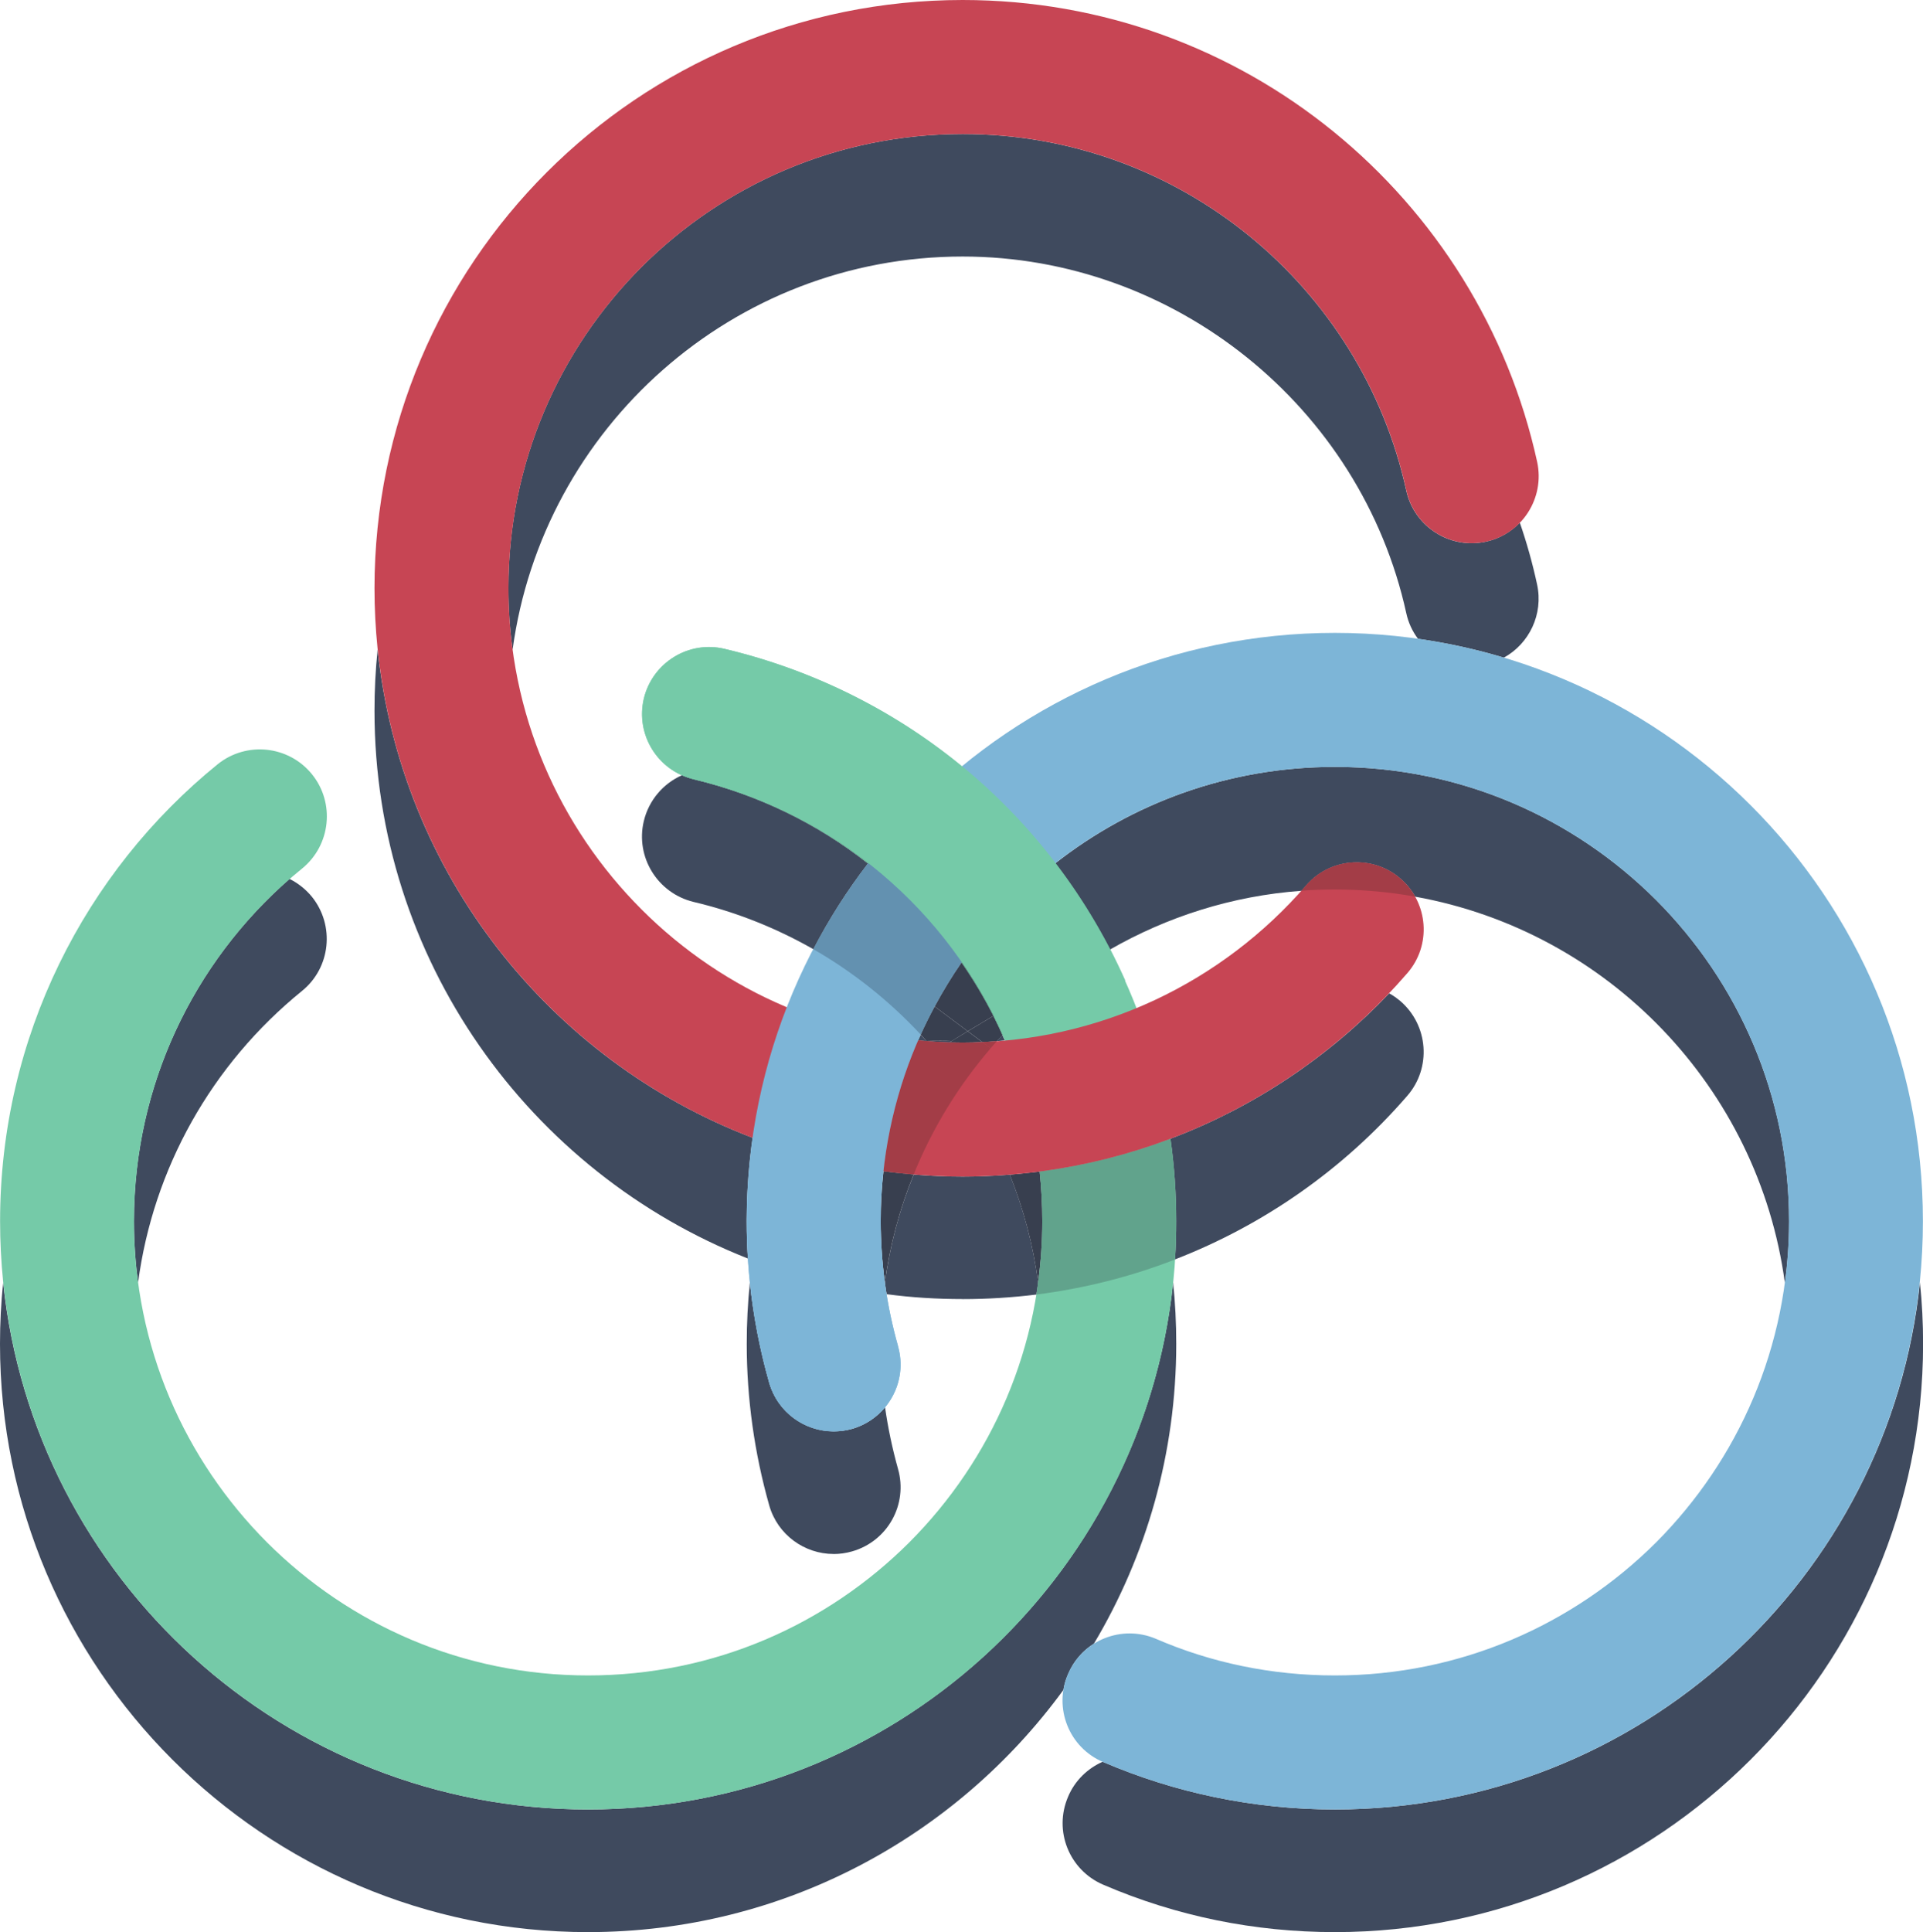 <?xml version="1.0" encoding="UTF-8" standalone="no"?>
<svg
   xmlns:dc="http://purl.org/dc/elements/1.1/"
   xmlns:cc="http://creativecommons.org/ns#"
   xmlns:rdf="http://www.w3.org/1999/02/22-rdf-syntax-ns#"
   xmlns:svg="http://www.w3.org/2000/svg"
   xmlns="http://www.w3.org/2000/svg"
   xmlns:sodipodi="http://sodipodi.sourceforge.net/DTD/sodipodi-0.dtd"
   xmlns:inkscape="http://www.inkscape.org/namespaces/inkscape"
   width="43.062pt"
   height="43.254pt"
   viewBox="0 0 43.062 43.254"
   version="1.2"
   id="svg53"
   sodipodi:docname="rgb.eps"
   inkscape:version="0.92.3 (2405546, 2018-03-11)">
  <defs
     id="defs57" />
  <sodipodi:namedview
     pagecolor="#ffffff"
     bordercolor="#666666"
     borderopacity="1"
     objecttolerance="10"
     gridtolerance="10"
     guidetolerance="10"
     inkscape:pageopacity="0"
     inkscape:pageshadow="2"
     inkscape:window-width="784"
     inkscape:window-height="480"
     id="namedview55"
     showgrid="false"
     inkscape:zoom="2.765625"
     inkscape:cx="28.75"
     inkscape:cy="27.333335"
     inkscape:window-x="0"
     inkscape:window-y="0"
     inkscape:window-maximized="0"
     inkscape:current-layer="surface516" />
  <g
     id="surface516"
     transform="translate(-10.438,-9.246)">
    <path
       style="fill:#3f4a5e;fill-opacity:1;fill-rule:nonzero;stroke:none"
       d="M 23.605,52.5 C 16.344,52.5 10.438,46.594 10.438,39.332 c 0,-0.465 0.023,-0.922 0.07,-1.375 0.688,6.629 6.289,11.797 13.098,11.797 6.812,0 12.414,-5.168 13.102,-11.801 0.047,0.453 0.07,0.914 0.07,1.379 0,2.449 -0.672,4.746 -1.844,6.711 -0.25,0.156 -0.453,0.387 -0.578,0.68 -0.051,0.117 -0.086,0.234 -0.105,0.355 C 31.852,50.363 27.977,52.5 23.605,52.5 M 13.531,37.961 c -0.062,-0.449 -0.094,-0.91 -0.094,-1.375 0,-3.062 1.348,-5.797 3.484,-7.664 0.188,0.094 0.359,0.227 0.5,0.398 0.52,0.645 0.422,1.59 -0.219,2.109 -2.035,1.652 -3.332,3.98 -3.672,6.531 m 19.23,-5.406 c 0.043,-0.043 0.082,-0.09 0.125,-0.137 0.02,0.043 0.039,0.082 0.055,0.121 -0.059,0.008 -0.121,0.012 -0.18,0.016"
       id="path4"
       inkscape:connector-curvature="0" />
    <path
       style="fill:#75caa8;fill-opacity:1;fill-rule:nonzero;stroke:none"
       d="m 25.969,26.691 c 4.473,1.062 7.812,5.09 7.809,9.895 0,2.812 -1.137,5.344 -2.98,7.191 -1.844,1.84 -4.375,2.977 -7.191,2.977 -2.812,0 -5.344,-1.137 -7.188,-2.977 -1.844,-1.848 -2.98,-4.379 -2.98,-7.191 0,-3.191 1.465,-6.031 3.766,-7.898 0.641,-0.523 0.738,-1.469 0.219,-2.109 -0.523,-0.645 -1.469,-0.742 -2.113,-0.223 -2.969,2.41 -4.871,6.105 -4.871,10.23 0,7.273 5.895,13.168 13.168,13.168 7.277,0 13.172,-5.895 13.172,-13.168 -0.004,-6.223 -4.309,-11.434 -10.113,-12.812 -0.805,-0.191 -1.613,0.305 -1.809,1.113 -0.191,0.805 0.309,1.613 1.113,1.805"
       id="path6"
       inkscape:connector-curvature="0" />
    <path
       style="fill:#3f4a5e;fill-opacity:1;fill-rule:nonzero;stroke:none"
       d="m 31.996,38.328 c -0.578,0 -1.148,-0.035 -1.703,-0.109 -0.016,-0.086 -0.027,-0.172 -0.039,-0.258 0.113,-0.844 0.332,-1.656 0.645,-2.422 0.359,0.031 0.727,0.047 1.098,0.047 0.355,0 0.707,-0.016 1.055,-0.043 0.305,0.766 0.523,1.574 0.633,2.414 -0.012,0.09 -0.023,0.18 -0.039,0.27 -0.543,0.066 -1.094,0.102 -1.648,0.102 M 36.75,37.441 c 0.02,-0.281 0.027,-0.57 0.027,-0.855 0,-0.629 -0.043,-1.242 -0.129,-1.848 1.875,-0.707 3.547,-1.832 4.898,-3.254 0.09,0.047 0.172,0.109 0.254,0.176 0.625,0.543 0.695,1.492 0.152,2.117 -1.426,1.648 -3.219,2.895 -5.203,3.664 m -9.562,-0.02 c -4.891,-1.926 -8.363,-6.695 -8.363,-12.262 0,-0.465 0.023,-0.922 0.07,-1.371 0.523,5.016 3.855,9.195 8.398,10.93 -0.086,0.594 -0.129,1.199 -0.133,1.816 0,0.016 0,0.035 0,0.051 0,0.281 0.008,0.559 0.027,0.836"
       id="path8"
       inkscape:connector-curvature="0" />
    <path
       style="fill:#383f4f;fill-opacity:1;fill-rule:nonzero;stroke:none"
       d="m 33.684,37.957 c -0.109,-0.84 -0.328,-1.648 -0.633,-2.414 0.223,-0.02 0.445,-0.043 0.668,-0.07 0.039,0.367 0.059,0.738 0.059,1.113 0,0.465 -0.031,0.922 -0.094,1.371"
       id="path10"
       inkscape:connector-curvature="0" />
    <path
       style="fill:#61a38c;fill-opacity:1;fill-rule:nonzero;stroke:none"
       d="m 33.645,38.227 c 0.016,-0.09 0.027,-0.18 0.039,-0.27 0.062,-0.449 0.094,-0.906 0.094,-1.371 0,-0.375 -0.02,-0.746 -0.059,-1.113 1.016,-0.133 1.996,-0.383 2.93,-0.734 0.086,0.605 0.129,1.219 0.129,1.848 0,0.285 -0.008,0.574 -0.027,0.855 -0.992,0.387 -2.035,0.648 -3.105,0.785"
       id="path12"
       inkscape:connector-curvature="0" />
    <path
       style="fill:#3f4a5e;fill-opacity:1;fill-rule:nonzero;stroke:none"
       d="m 44.113,23.969 c -0.621,-0.188 -1.266,-0.328 -1.922,-0.422 -0.125,-0.168 -0.215,-0.359 -0.262,-0.574 -1.016,-4.625 -5.191,-7.984 -9.934,-7.984 -5.145,0 -9.406,3.84 -10.078,8.801 -0.062,-0.449 -0.094,-0.906 -0.094,-1.375 0,-2.812 1.137,-5.344 2.98,-7.191 1.844,-1.84 4.375,-2.977 7.191,-2.977 0,0 0.004,0 0.004,0 4.863,0 8.93,3.422 9.93,7.98 0.152,0.699 0.773,1.18 1.465,1.18 0.105,0 0.211,-0.012 0.32,-0.035 0.301,-0.066 0.562,-0.219 0.758,-0.426 0.156,0.449 0.285,0.91 0.387,1.383 0.145,0.668 -0.176,1.328 -0.746,1.641"
       id="path14"
       inkscape:connector-curvature="0" />
    <path
       style="fill:#c74554;fill-opacity:1;fill-rule:nonzero;stroke:none"
       d="m 39.684,29.07 c -1.867,2.156 -4.613,3.516 -7.688,3.516 -2.816,-0.004 -5.348,-1.137 -7.191,-2.98 -1.844,-1.844 -2.98,-4.379 -2.98,-7.191 0,-2.812 1.137,-5.344 2.98,-7.191 1.844,-1.84 4.375,-2.977 7.191,-2.977 4.863,-0.004 8.934,3.422 9.934,7.98 0.176,0.809 0.977,1.32 1.785,1.145 0.809,-0.176 1.32,-0.977 1.145,-1.785 C 43.562,13.668 38.297,9.246 31.996,9.246 c -7.277,0 -13.168,5.895 -13.172,13.168 0.004,7.273 5.895,13.168 13.172,13.172 3.973,0 7.547,-1.766 9.957,-4.555 0.543,-0.625 0.473,-1.57 -0.152,-2.113 -0.625,-0.543 -1.574,-0.477 -2.117,0.152"
       id="path16"
       inkscape:connector-curvature="0" />
    <path
       style="fill:#3f4a5e;fill-opacity:1;fill-rule:nonzero;stroke:none"
       d="m 29.105,44.035 c -0.652,0 -1.254,-0.43 -1.441,-1.086 -0.332,-1.172 -0.504,-2.391 -0.504,-3.617 0,-0.465 0.023,-0.922 0.07,-1.371 0.082,0.766 0.227,1.516 0.434,2.242 0.188,0.656 0.789,1.086 1.441,1.086 0.137,0 0.273,-0.016 0.414,-0.055 0.301,-0.086 0.555,-0.262 0.738,-0.484 0.066,0.465 0.164,0.926 0.289,1.375 0.23,0.797 -0.23,1.625 -1.027,1.852 -0.137,0.039 -0.277,0.059 -0.414,0.059 m 2.594,-11.453 c -0.234,-0.008 -0.469,-0.023 -0.703,-0.047 0.02,-0.043 0.039,-0.086 0.059,-0.129 0.043,0.051 0.086,0.098 0.129,0.145 0.105,-0.004 0.211,-0.004 0.316,-0.004 0.078,0 0.156,0 0.234,0.004 l 0.012,0.004 0.363,-0.223 -0.41,0.25"
       id="path18"
       inkscape:connector-curvature="0" />
    <path
       style="fill:#383f4f;fill-opacity:1;fill-rule:nonzero;stroke:none"
       d="m 31.996,32.586 c -0.102,0 -0.199,-0.004 -0.297,-0.004 l 0.41,-0.25 0.324,0.242 c -0.145,0.008 -0.293,0.012 -0.438,0.012"
       id="path20"
       inkscape:connector-curvature="0" />
    <path
       style="fill:#383f4f;fill-opacity:1;fill-rule:nonzero;stroke:none"
       d="m 30.254,37.961 c -0.062,-0.453 -0.094,-0.914 -0.094,-1.375 0,-0.004 0,-0.008 0,-0.012 0,-0.375 0.02,-0.746 0.062,-1.109 0.223,0.031 0.449,0.055 0.676,0.074 -0.312,0.766 -0.531,1.578 -0.645,2.422"
       id="path22"
       inkscape:connector-curvature="0" />
    <path
       style="fill:#a33d47;fill-opacity:1;fill-rule:nonzero;stroke:none"
       d="m 30.898,35.539 c -0.227,-0.02 -0.453,-0.043 -0.676,-0.074 0.113,-1.031 0.379,-2.016 0.773,-2.93 0.234,0.023 0.469,0.039 0.703,0.047 0.098,0 0.195,0.004 0.297,0.004 0.145,0 0.293,-0.004 0.438,-0.012 l 0.188,0.141 c -0.719,0.836 -1.305,1.789 -1.723,2.824"
       id="path24"
       inkscape:connector-curvature="0" />
    <path
       style="fill:#3f4a5e;fill-opacity:1;fill-rule:nonzero;stroke:none"
       d="m 40.332,52.5 c -1.801,0 -3.547,-0.355 -5.191,-1.062 -0.762,-0.328 -1.113,-1.207 -0.785,-1.969 0.152,-0.363 0.438,-0.633 0.77,-0.781 0.008,0 0.012,0.004 0.016,0.004 1.594,0.684 3.352,1.062 5.188,1.062 0,0 0,0 0.004,0 6.809,0 12.41,-5.168 13.098,-11.797 0.047,0.453 0.07,0.91 0.07,1.375 C 53.5,46.594 47.594,52.5 40.332,52.5 M 50.406,37.961 c -0.59,-4.371 -3.965,-7.867 -8.277,-8.641 -0.082,-0.148 -0.191,-0.285 -0.328,-0.402 -0.281,-0.246 -0.633,-0.367 -0.98,-0.367 -0.422,0 -0.84,0.176 -1.137,0.52 -0.031,0.039 -0.066,0.078 -0.102,0.117 -1.555,0.113 -3.008,0.582 -4.289,1.316 -0.355,-0.68 -0.766,-1.324 -1.23,-1.926 1.727,-1.355 3.898,-2.164 6.27,-2.164 2.812,0 5.344,1.137 7.191,2.98 1.84,1.844 2.977,4.379 2.977,7.191 0,0.465 -0.031,0.926 -0.094,1.375 m -18.297,-5.629 0.574,-0.344 -0.574,0.344"
       id="path26"
       inkscape:connector-curvature="0" />
    <path
       style="fill:#383f4f;fill-opacity:1;fill-rule:nonzero;stroke:none"
       d="m 32.434,32.574 -0.324,-0.242 0.574,-0.344 c 0.07,0.145 0.141,0.285 0.203,0.43 -0.043,0.047 -0.082,0.094 -0.125,0.137 -0.109,0.008 -0.219,0.016 -0.328,0.02"
       id="path28"
       inkscape:connector-curvature="0" />
    <path
       style="fill:#61a38c;fill-opacity:1;fill-rule:nonzero;stroke:none"
       d="m 32.887,32.418 c -0.062,-0.145 -0.133,-0.285 -0.203,-0.43 l 1.305,-0.781 C 33.605,30.715 33.188,30.254 32.738,29.82 32.867,29.676 33,29.531 33.141,29.395 c 0.289,-0.293 0.598,-0.562 0.922,-0.816 0.465,0.602 0.875,1.246 1.23,1.926 -0.895,0.516 -1.707,1.16 -2.406,1.914"
       id="path30"
       inkscape:connector-curvature="0" />
    <path
       style="fill:#a33d47;fill-opacity:1;fill-rule:nonzero;stroke:none"
       d="m 32.621,32.715 -0.188,-0.141 c 0.109,-0.004 0.219,-0.012 0.328,-0.02 -0.047,0.055 -0.094,0.105 -0.141,0.16 m 9.508,-3.395 c -0.582,-0.105 -1.184,-0.16 -1.797,-0.16 -0.254,0 -0.504,0.008 -0.75,0.027 0.035,-0.039 0.07,-0.078 0.102,-0.117 0.297,-0.344 0.715,-0.52 1.137,-0.52 0.348,0 0.699,0.121 0.98,0.367 0.137,0.117 0.246,0.254 0.328,0.402"
       id="path32"
       inkscape:connector-curvature="0" />
    <path
       style="fill:#7db5d7;fill-opacity:1;fill-rule:nonzero;stroke:none"
       d="M 30.16,36.586 C 30.16,35.168 29.434,33.285 30,32 c -0.926,-0.375 -0.805,-0.281 -1.711,-0.699 -0.727,1.66 -1.129,3.461 -1.129,5.285 0,1.23 0.172,2.445 0.504,3.617 0.188,0.656 0.789,1.086 1.441,1.086 0.137,0 0.273,-0.016 0.414,-0.059 0.797,-0.227 1.258,-1.055 1.027,-1.852 -0.254,-0.902 -0.387,-1.844 -0.387,-2.793"
       id="path34"
       inkscape:connector-curvature="0" />
    <path
       style="fill:#7db5d7;fill-opacity:1;fill-rule:nonzero;stroke:none"
       d="m 30.547,39.379 c -0.25,-0.887 -0.387,-1.824 -0.387,-2.793 0,-2.812 1.137,-5.348 2.98,-7.191 1.844,-1.844 4.375,-2.98 7.191,-2.98 2.812,0 5.344,1.137 7.191,2.98 1.84,1.844 2.977,4.379 2.977,7.191 0,2.812 -1.137,5.344 -2.977,7.191 -1.848,1.84 -4.379,2.977 -7.191,2.977 -1.43,0 -2.781,-0.289 -4.008,-0.82 -0.762,-0.324 -1.645,0.027 -1.969,0.789 -0.328,0.762 0.023,1.645 0.785,1.969 1.594,0.684 3.352,1.062 5.191,1.062 7.273,0 13.168,-5.895 13.168,-13.168 0,-7.273 -5.895,-13.168 -13.168,-13.172 -7.277,0.004 -13.172,5.898 -13.172,13.172 0,1.25 0.176,2.465 0.504,3.617 0.227,0.793 1.055,1.258 1.855,1.031 0.793,-0.227 1.258,-1.059 1.027,-1.855"
       id="path36"
       inkscape:connector-curvature="0" />
    <path
       style="fill:#3f4a5e;fill-opacity:1;fill-rule:nonzero;stroke:none"
       d="m 28.652,30.496 c -0.824,-0.469 -1.723,-0.832 -2.684,-1.059 -0.805,-0.195 -1.305,-1.004 -1.113,-1.809 0.113,-0.473 0.441,-0.844 0.855,-1.027 0.082,0.039 0.168,0.066 0.258,0.09 1.445,0.344 2.773,0.996 3.906,1.887 -0.461,0.598 -0.871,1.242 -1.223,1.918"
       id="path38"
       inkscape:connector-curvature="0" />
    <path
       style="fill:#61a38c;fill-opacity:1;fill-rule:nonzero;stroke:none"
       d="m 29.875,28.578 c -1.133,-0.891 -2.461,-1.543 -3.906,-1.887 -0.09,-0.023 -0.176,-0.051 -0.258,-0.09 0.188,-0.082 0.391,-0.125 0.602,-0.125 0.117,0 0.234,0.012 0.352,0.039 1.324,0.316 2.559,0.82 3.68,1.484 -0.164,0.188 -0.316,0.379 -0.469,0.578"
       id="path40"
       inkscape:connector-curvature="0" />
    <path
       style="fill:#383f4f;fill-opacity:1;fill-rule:nonzero;stroke:none"
       d="m 31.746,32.555 -0.012,-0.004 c -0.078,-0.004 -0.156,-0.004 -0.234,-0.004 -0.105,0 -0.211,0 -0.316,0.004 -0.043,-0.047 -0.086,-0.094 -0.129,-0.145 0.098,-0.215 0.203,-0.426 0.312,-0.629 l 0.742,0.555 -0.363,0.223"
       id="path42"
       inkscape:connector-curvature="0" />
    <path
       style="fill:#383f4f;fill-opacity:1;fill-rule:nonzero;stroke:none"
       d="M 32.109,32.332 31.367,31.777 C 31.551,31.438 31.75,31.109 31.969,30.793 c 0.266,0.383 0.504,0.781 0.715,1.195 l -0.574,0.344"
       id="path44"
       inkscape:connector-curvature="0" />
    <path
       style="fill:#518575;fill-opacity:1;fill-rule:nonzero;stroke:none"
       d="m 32.684,31.988 c -0.211,-0.414 -0.449,-0.812 -0.715,-1.195 0.238,-0.34 0.492,-0.664 0.77,-0.973 0.449,0.434 0.867,0.895 1.25,1.387 l -1.305,0.781"
       id="path46"
       inkscape:connector-curvature="0" />
    <path
       style="fill:#6391b0;fill-opacity:1;fill-rule:nonzero;stroke:none"
       d="M 31.055,32.406 C 30.359,31.66 29.551,31.012 28.652,30.496 29.004,29.82 29.414,29.176 29.875,28.578 30.027,28.379 30.18,28.188 30.344,28 c 0.871,0.516 1.672,1.129 2.395,1.82 -0.277,0.309 -0.531,0.633 -0.77,0.973 -0.219,0.316 -0.418,0.645 -0.602,0.984 -0.109,0.203 -0.215,0.414 -0.312,0.629"
       id="path48"
       inkscape:connector-curvature="0" />
    <path
       style="fill:#75caa8;fill-opacity:1;fill-rule:nonzero;stroke:none"
       d="m 25.969,26.691 c 3.184,0.758 5.699,2.941 6.949,5.781 0.371,-0.355 0.762,-0.715 1.258,-0.879 0.48,-0.16 0.973,-0.27 1.461,-0.395 -1.625,-3.652 -4.871,-6.453 -8.973,-7.426 -0.805,-0.195 -1.613,0.305 -1.809,1.109 -0.191,0.809 0.309,1.617 1.113,1.809"
       id="path50"
       inkscape:connector-curvature="0" />
  </g>
</svg>
